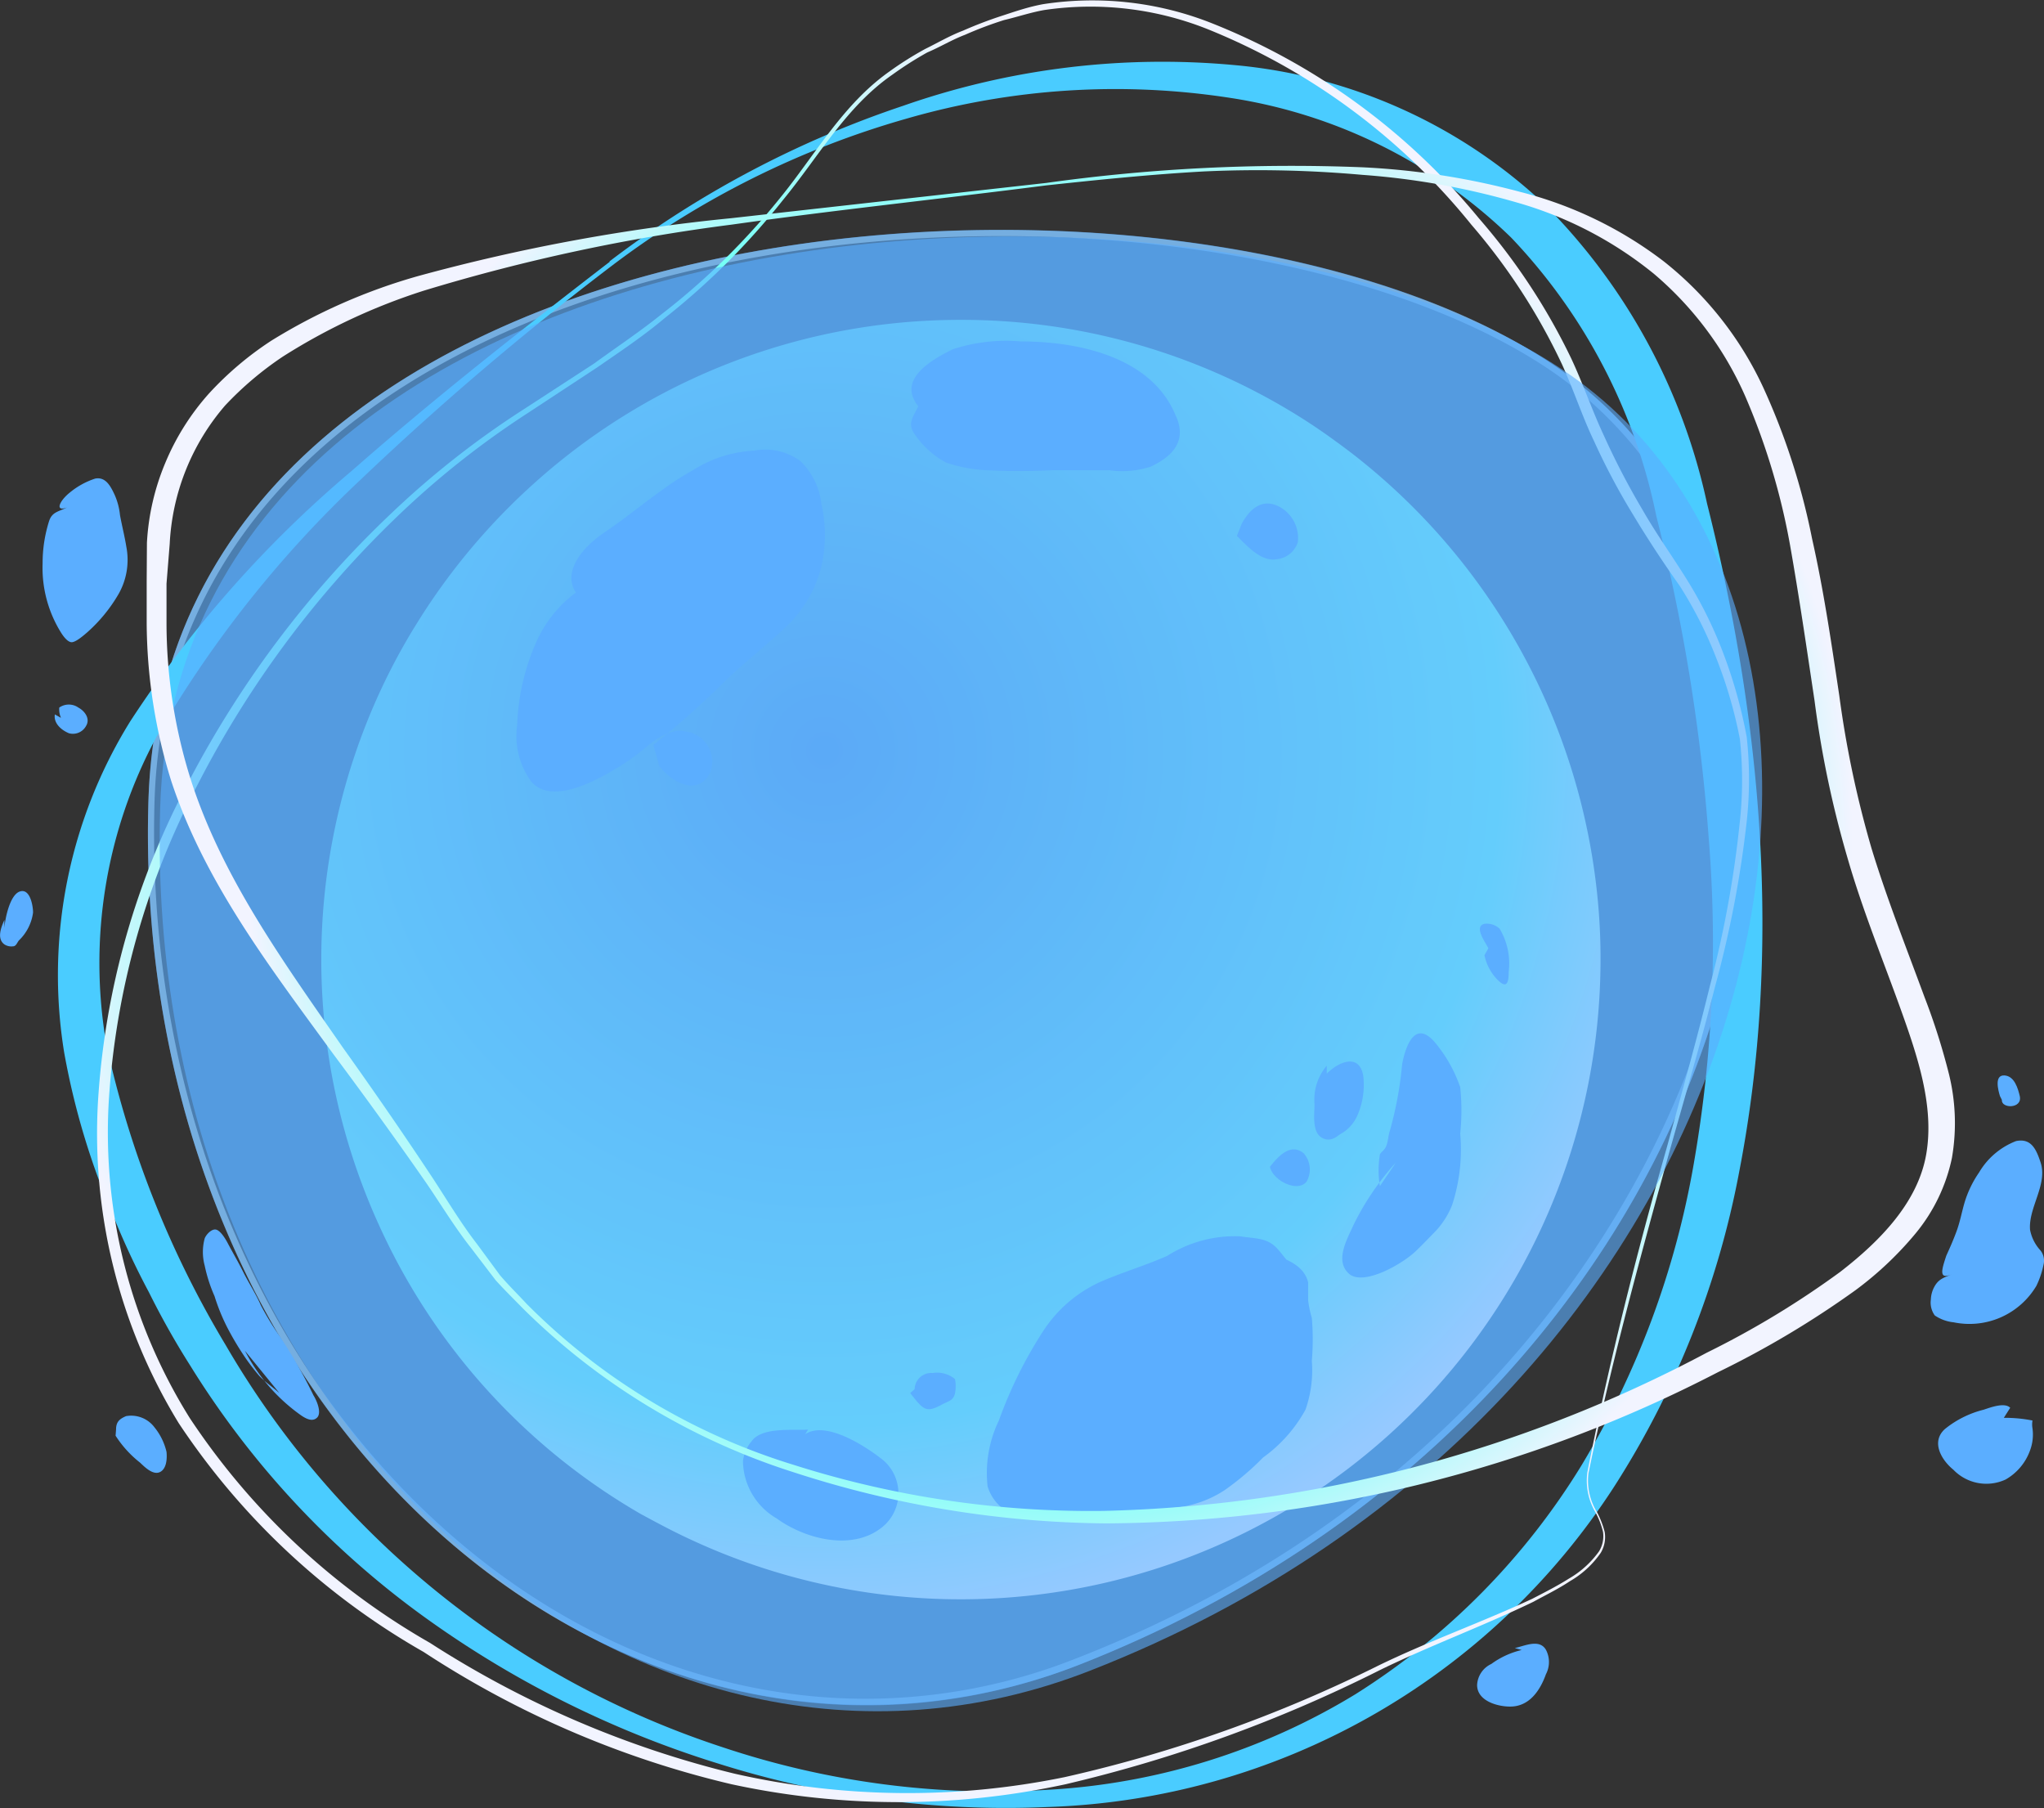 <svg xmlns="http://www.w3.org/2000/svg" xmlns:xlink="http://www.w3.org/1999/xlink" viewBox="0 0 83.47 73.83">
  <rect x="0" y="0" width="83.47" height="73.83" fill="#333333" stroke="none"/>
  <defs>
    <radialGradient id="a" data-name="Безымянный градиент 198" cx="33.67" cy="30.64" r="35.91" gradientUnits="userSpaceOnUse">
      <stop offset="0" stop-color="#5ea4ea"/>
      <stop offset="0.77" stop-color="#75fff6"/>
      <stop offset="1" stop-color="#f2f4ff"/>
    </radialGradient>
    <radialGradient id="b" cx="37.69" cy="36.8" r="35.39" xlink:href="#a"/>
    <radialGradient id="c" cx="42.86" cy="34.41" r="32.8" xlink:href="#a"/>
  </defs>
  <title>Снаряд</title>
  <g>
    <path d="M44,68C25.5,75.17,5.33,57.85,6.06,32.73s42-28,57.23-17.93S72.74,56.77,44,68Z" style="fill: #5baeff;fill-rule: evenodd;opacity: 0.61"/>
    <path d="M65.36,39.18A26.13,26.13,0,0,1,28.14,62.83c-.67-.31-1.32-.66-1.95-1A26,26,0,0,1,15.44,49.94a26.14,26.14,0,0,1,0-21.53,25.47,25.47,0,0,1,1.64-3.05,26.26,26.26,0,0,1,4.78-5.67h0a26,26,0,0,1,17.38-6.63,26,26,0,0,1,13.9,4h0c.46.29.9.59,1.34.91s.72.53,1.07.81A26.16,26.16,0,0,1,65.2,36.29,25.07,25.07,0,0,1,65.36,39.18Z" style="fill-rule: evenodd;fill: url(#a)"/>
    <g style="opacity: 0.61">
      <path d="M40.89,9.64h0c8.84,0,17.16,2,22.26,5.37C69,18.89,72,26.38,71.07,35.06,70,45.69,62.16,60.62,43.93,67.72a23.38,23.38,0,0,1-8.57,1.64c-6.83,0-13.52-3-18.84-8.49C9.72,53.86,6,43.61,6.31,32.74c.47-16,17.7-23.1,34.58-23.1Zm0-.25C24.35,9.39,6.54,16.3,6.06,32.73,5.45,54,19.74,69.61,35.36,69.61A23.75,23.75,0,0,0,44,68C72.74,56.77,78.54,24.86,63.29,14.8,58,11.33,49.63,9.39,40.88,9.39Z" style="fill: #90ccff"/>
    </g>
    <path d="M25,10.84A121.46,121.46,0,0,0,14.71,19.6,46.07,46.07,0,0,0,6.4,30.07a19.45,19.45,0,0,0-2.05,12.6A40.64,40.64,0,0,0,9.21,54.91a36.67,36.67,0,0,0,20.3,16.43,35,35,0,0,0,13.24,1.74,27,27,0,0,0,12.61-3.91,28.83,28.83,0,0,0,9.23-9.35A35.63,35.63,0,0,0,69.17,47.5a52.46,52.46,0,0,0,.61-13.25,75.5,75.5,0,0,0-2.14-13.17A23.16,23.16,0,0,0,61.71,9.7,21,21,0,0,0,50.26,4,30.72,30.72,0,0,0,37,4.85,36.4,36.4,0,0,0,25,10.84Zm-.12-.16a41.5,41.5,0,0,1,12-6.36A32.05,32.05,0,0,1,50.44,2.66,21.27,21.27,0,0,1,63.06,8.33a24.63,24.63,0,0,1,6.65,12.23c2.23,8.85,3.08,18.21,1.31,27.3a36.17,36.17,0,0,1-5.09,12.82,28.66,28.66,0,0,1-23.14,13.1A39,39,0,0,1,29.31,72a41.46,41.46,0,0,1-12.19-6.13A36.09,36.09,0,0,1,7.77,55.76a32.85,32.85,0,0,1-1.69-3,31.82,31.82,0,0,1-1.46-3.13,30.33,30.33,0,0,1-2-6.66,19.66,19.66,0,0,1,2.7-13.52,46.85,46.85,0,0,1,9.05-10.23C17.77,16.23,21.33,13.44,24.91,10.68Z" style="fill: #4accff"/>
    <path d="M64.82,60.13c.88-4.48,2-8.89,3.25-13.29.6-2.19,1.22-4.39,1.76-6.6a43.82,43.82,0,0,0,1.22-6.7,15.81,15.81,0,0,0,0-3.37,18.45,18.45,0,0,0-.94-3.24,16.7,16.7,0,0,0-1.51-3C67.94,23,67.28,22,66.68,21A27.6,27.6,0,0,1,65.09,18c-.48-1-.85-2.14-1.32-3.16a25,25,0,0,0-3.68-5.66,26.65,26.65,0,0,0-10.8-8A12.92,12.92,0,0,0,42.64.41c-.56.1-1.09.28-1.64.41a15.25,15.25,0,0,0-1.59.6c-.53.2-1,.49-1.54.72a14.36,14.36,0,0,0-1.43.91c-1.88,1.3-3,3.33-4.46,5.11A29.49,29.49,0,0,1,27.13,13c-.88.74-1.83,1.37-2.74,2l-2.86,1.88a35.63,35.63,0,0,0-5.33,4.23A41.32,41.32,0,0,0,8.09,32,32,32,0,0,0,4.44,45a22,22,0,0,0,3.31,12.9,29.05,29.05,0,0,0,9.81,9.18A40.68,40.68,0,0,0,30,72.42a31.91,31.91,0,0,0,13.48.14A56.7,56.7,0,0,0,56.3,68c2.06-1,4.21-1.76,6.27-2.72.5-.26,1-.51,1.49-.82a3.92,3.92,0,0,0,1.24-1.12,1.18,1.18,0,0,0,.16-.8,3.22,3.22,0,0,0-.3-.78A2.55,2.55,0,0,1,64.82,60.13Zm.05,0a2.46,2.46,0,0,0,.35,1.62,3.69,3.69,0,0,1,.31.8,1.26,1.26,0,0,1-.16.85,3.88,3.88,0,0,1-1.26,1.16c-.48.32-1,.57-1.49.84-2.07,1-4.2,1.78-6.25,2.78a58,58,0,0,1-12.85,4.67,32.22,32.22,0,0,1-13.65,0,39.31,39.31,0,0,1-12.57-5.4,29.55,29.55,0,0,1-10-9.34A22.65,22.65,0,0,1,4,45,31.78,31.78,0,0,1,7.75,31.83,41.63,41.63,0,0,1,16,20.94a36.12,36.12,0,0,1,5.39-4.23l2.86-1.86c.92-.67,1.87-1.3,2.74-2a28.81,28.81,0,0,0,4.86-4.76c1.43-1.75,2.56-3.82,4.47-5.17A13.65,13.65,0,0,1,37.78,2c.51-.25,1-.54,1.55-.75a17,17,0,0,1,1.6-.61C41.48.46,42,.28,42.6.17a13.23,13.23,0,0,1,6.79.74,27,27,0,0,1,11,8,25.58,25.58,0,0,1,3.78,5.74c.49,1.05.85,2.12,1.33,3.14a30.77,30.77,0,0,0,1.56,3c.57,1,1.22,1.9,1.83,2.88a17.13,17.13,0,0,1,1.52,3.1,19.64,19.64,0,0,1,.92,3.32,15.92,15.92,0,0,1,0,3.45,43.92,43.92,0,0,1-1.29,6.73c-.56,2.21-1.2,4.4-1.82,6.59C67,51.27,65.79,55.67,64.87,60.14Z" style="fill: url(#b)"/>
    <path d="M44.5,68.22C26,75.44,5.81,58.12,6.54,33s42-28,57.23-17.93S73.22,57,44.5,68.22Z" style="fill: #5baeff;fill-rule: evenodd;opacity: 0.61"/>
    <path d="M57,47.47A11,11,0,0,0,55.28,50c-.27.6-.78,1.47-.2,2s2.18-.38,2.74-.92c.27-.26.55-.55.82-.83a3.39,3.39,0,0,0,.66-1.05,7.33,7.33,0,0,0,.33-2.91,9.27,9.27,0,0,0,0-1.9,5.79,5.79,0,0,0-1-1.79c-.82-1-1.22.06-1.37.84a15,15,0,0,1-.5,2.72c-.07.2-.07.43-.15.63s-.22.24-.26.35a4,4,0,0,0,0,1.29Z" style="fill: #5baeff;fill-rule: evenodd"/>
    <path d="M60.78,38.72c-.1-.22-.61-.88-.17-1a.77.77,0,0,1,.63.2,2.77,2.77,0,0,1,.37,1.76c0,.45-.08.71-.46.32a2,2,0,0,1-.53-1Z" style="fill: #5baeff;fill-rule: evenodd"/>
    <path d="M52.53,51.43c-.33-.4-.5-.7-1-.82-.26-.07-.6-.08-.87-.13a5.17,5.17,0,0,0-3,.8c-.84.37-1.73.64-2.59,1a5.48,5.48,0,0,0-2.51,2.13A17.81,17.81,0,0,0,40.79,58a4.94,4.94,0,0,0-.46,2.69A1.86,1.86,0,0,0,42.14,62a13.8,13.8,0,0,0,2.49,0c.44-.06.86-.23,1.29-.28s.72,0,1.07,0,.71-.14,1.08-.17A4.51,4.51,0,0,0,50,60.85a11.2,11.2,0,0,0,1.58-1.34,5.88,5.88,0,0,0,1.73-1.95,4.83,4.83,0,0,0,.26-2,10.22,10.22,0,0,0,0-1.75,4.38,4.38,0,0,1-.15-.72c0-.24,0-.49,0-.73C53.31,51.92,53,51.65,52.53,51.43Z" style="fill: #5baeff;fill-rule: evenodd"/>
    <path d="M51.86,47.64c.32-.4.83-1,1.38-.55a1,1,0,0,1,.12,1.15c-.37.48-1.39-.05-1.5-.6Z" style="fill: #5baeff;fill-rule: evenodd"/>
    <path d="M26.68,30.42a37.22,37.22,0,0,0,3-2.68c.77-.73,1.6-1.38,2.37-2.1a5.08,5.08,0,0,0,1.49-2.5,5.76,5.76,0,0,0,0-2.58,2.88,2.88,0,0,0-.85-1.73,2.41,2.41,0,0,0-1.89-.43,5.12,5.12,0,0,0-2.49.79c-1.3.72-2.37,1.7-3.6,2.53s-1.66,1.8-1.19,2.47A5.14,5.14,0,0,0,22,26a9.09,9.09,0,0,0-.88,3.61,3.15,3.15,0,0,0,.58,2.31c.88,1,2.82-.14,3.69-.68.36-.23.69-.48,1-.74s1-.79,1.63-.63A1.24,1.24,0,0,1,29,31.55c-.52,1-1.57.37-2.07-.26Z" style="fill: #5baeff;fill-rule: evenodd"/>
    <path d="M37.5,16.59c-.24.48-.45.71-.14,1.15a3.63,3.63,0,0,0,1.28,1.15,6.1,6.1,0,0,0,1.65.31,26.39,26.39,0,0,0,2.67,0H45.3A3.73,3.73,0,0,0,47,19.05c.95-.45,1.48-1.1,1-2.11-1-2.39-4-3-6.32-3a7,7,0,0,0-2.77.32C38,14.71,36.63,15.5,37.5,16.59Z" style="fill: #5baeff;fill-rule: evenodd"/>
    <path d="M50.71,21.38c.34-.62.86-1.07,1.57-.67A1.45,1.45,0,0,1,53,22.13a1,1,0,0,1-.84.7c-.65.13-1.22-.53-1.65-.95Z" style="fill: #5baeff;fill-rule: evenodd"/>
    <path d="M54.18,43.51a2.15,2.15,0,0,0-.5,1.57c0,.4-.12,1.17.33,1.39.29.14.51,0,.7-.15a1.61,1.61,0,0,0,.71-.75,3.12,3.12,0,0,0,.25-1.65c-.16-.92-1-.58-1.49-.08Z" style="fill: #5baeff;fill-rule: evenodd"/>
    <path d="M33,58.37c-.57.05-1.88-.13-2.31.48a1.57,1.57,0,0,0-.35.8A2.75,2.75,0,0,0,31.72,62c1.13.82,3,1.32,4.22.42a1.78,1.78,0,0,0,.14-2.79c-.67-.54-2.34-1.65-3.2-1.07Z" style="fill: #5baeff;fill-rule: evenodd"/>
    <path d="M37.17,56.88c.55.7.65.82,1.31.46.26-.14.44-.14.52-.45a1.61,1.61,0,0,0,0-.58,1.14,1.14,0,0,0-.91-.25.68.68,0,0,0-.74.66Z" style="fill: #5baeff;fill-rule: evenodd"/>
    <path d="M42.72,7.57c-4.28.55-8.57,1-12.83,1.6a76.44,76.44,0,0,0-12.59,2.7,24.75,24.75,0,0,0-5.75,2.69,13.57,13.57,0,0,0-2.36,2,9.35,9.35,0,0,0-2.26,5.65L6.8,23.83c0,.53,0,1.06,0,1.6a21.3,21.3,0,0,0,.94,6.24C9,35.73,11.56,39.25,14,42.77c1.25,1.75,2.48,3.53,3.67,5.33.59.9,1.15,1.84,1.8,2.68l.95,1.29c.35.41.73.78,1.09,1.17a26.2,26.2,0,0,0,10.9,6.57,40,40,0,0,0,12.67,1.88,55.17,55.17,0,0,0,24.62-6.46,36.58,36.58,0,0,0,5.45-3.3c1.64-1.27,3.17-2.84,3.51-4.8s-.35-4-1.07-6-1.54-4-2.15-6.12a41.86,41.86,0,0,1-1.34-6.4c-.32-2.13-.63-4.26-1-6.35a27.55,27.55,0,0,0-1.83-6.08,13.87,13.87,0,0,0-3.73-5,15.64,15.64,0,0,0-5.59-2.91,30.59,30.59,0,0,0-6.31-1.13A47.88,47.88,0,0,0,49.16,7C47,7.12,44.86,7.34,42.72,7.57Zm0-.1a72.33,72.33,0,0,1,12.91-.64,30.48,30.48,0,0,1,6.43,1,16.21,16.21,0,0,1,5.88,2.84A14.15,14.15,0,0,1,72,15.81,27.79,27.79,0,0,1,74,22c.48,2.13.79,4.27,1.11,6.4a42,42,0,0,0,1.32,6.25c.61,2,1.4,4,2.16,6.06a26.85,26.85,0,0,1,1,3.15,8.36,8.36,0,0,1,.12,3.42,7.13,7.13,0,0,1-1.5,3.1,13.94,13.94,0,0,1-2.44,2.3,38.22,38.22,0,0,1-5.62,3.35,55,55,0,0,1-25,6.17,42.29,42.29,0,0,1-12.78-2.1,27.54,27.54,0,0,1-11-6.66c-.38-.39-.77-.77-1.13-1.17l-1-1.31c-.68-.86-1.23-1.78-1.84-2.67-1.23-1.77-2.49-3.51-3.78-5.24-2.52-3.46-5.26-7-6.63-11.17a22,22,0,0,1-1-6.48c0-.55,0-1.1,0-1.65L6,22.16a9.79,9.79,0,0,1,.75-3.26,10,10,0,0,1,1.79-2.84,13.34,13.34,0,0,1,2.54-2.15,23.52,23.52,0,0,1,6-2.64A77.2,77.2,0,0,1,29.85,8.91Z" style="fill: url(#c)"/>
    <path d="M79.77,52c-.3.14-.53.18-.71.43a1.16,1.16,0,0,0-.21.63.89.89,0,0,0,.16.65,1.67,1.67,0,0,0,.77.28,3.18,3.18,0,0,0,3.38-1.49,3.63,3.63,0,0,0,.29-.86.68.68,0,0,0-.12-.58,1.72,1.72,0,0,1-.43-.85c-.07-.91.73-1.85.43-2.75-.17-.51-.37-1-1-.87a3,3,0,0,0-1.51,1.28,4.37,4.37,0,0,0-.6,1.25c-.11.38-.18.77-.32,1.15s-.27.67-.42,1C79.29,51.85,79.14,52.3,79.77,52Z" style="fill: #5baeff;fill-rule: evenodd"/>
    <path d="M81.67,44.75c-.07-.23-.24-.86.18-.84s.56.55.63.84c.12.53-.76.52-.73.16Z" style="fill: #5baeff;fill-rule: evenodd"/>
    <path d="M81.83,57.89A5.74,5.74,0,0,1,83,58a.93.93,0,0,0,0,.32,1.85,1.85,0,0,1-.1.9,2.23,2.23,0,0,1-1,1.19,1.87,1.87,0,0,1-2.13-.4c-.48-.39-.93-1.13-.35-1.66A4.08,4.08,0,0,1,81,57.56c.25-.08.86-.32,1.09-.08Z" style="fill: #5baeff;fill-rule: evenodd"/>
    <path d="M2.74,20.72c-.38.18-.62.19-.74.57A5.69,5.69,0,0,0,1.74,23a5,5,0,0,0,.74,2.81c.08.13.25.38.42.41s.52-.28.66-.4a6.34,6.34,0,0,0,1.29-1.58,2.82,2.82,0,0,0,.31-1.91c-.07-.44-.18-.86-.26-1.3a2.69,2.69,0,0,0-.22-.83c-.16-.34-.36-.74-.79-.66a3.17,3.17,0,0,0-1.05.58C2.42,20.46,2.23,20.91,2.74,20.72Z" style="fill: #5baeff;fill-rule: evenodd"/>
    <path d="M2.49,29.31a.87.87,0,0,1-.07-.42.68.68,0,0,1,.78,0c.26.14.49.45.32.74a.61.61,0,0,1-.7.31c-.3-.12-.64-.4-.58-.77Z" style="fill: #5baeff;fill-rule: evenodd"/>
    <path d="M.18,37.56c-.12.27-.33.76,0,1a.52.52,0,0,0,.34.08c.14,0,.17-.14.25-.24a1.93,1.93,0,0,0,.58-1.14c0-.27-.12-1-.54-.86S.2,37.56.18,37.89Z" style="fill: #5baeff;fill-rule: evenodd"/>
    <path d="M4.72,58.62a4.45,4.45,0,0,0,1,1.1c.18.17.53.53.82.38s.28-.62.26-.82a2.49,2.49,0,0,0-.49-1,1.19,1.19,0,0,0-1.16-.46c-.26.11-.41.23-.41.54Z" style="fill: #5baeff;fill-rule: evenodd"/>
    <path d="M10,55.15a7.37,7.37,0,0,0,2.31,2.65c.18.12.45.27.64.08s0-.67-.15-.91a20.08,20.08,0,0,0-1.39-2.43,11.58,11.58,0,0,1-.76-1.25c-.2-.46-.49-.9-.72-1.36s-.43-.79-.64-1.19c-.08-.15-.27-.47-.45-.53s-.41.18-.48.35a2.13,2.13,0,0,0,0,1.12,6.18,6.18,0,0,0,.4,1.24,8.1,8.1,0,0,0,.51,1.26A12,12,0,0,0,10,55.41a9.2,9.2,0,0,0,.59.77c.25.26.55.46.82.7Z" style="fill: #5baeff;fill-rule: evenodd"/>
    <path d="M61.86,67.29c.39-.08,1-.39,1.27.07a1.07,1.07,0,0,1,0,1c-.24.67-.68,1.32-1.46,1.32-.54,0-1.35-.24-1.35-.88a1,1,0,0,1,.58-.86,3.41,3.41,0,0,1,1.24-.57Z" style="fill: #5baeff;fill-rule: evenodd"/>
  </g>
</svg>

